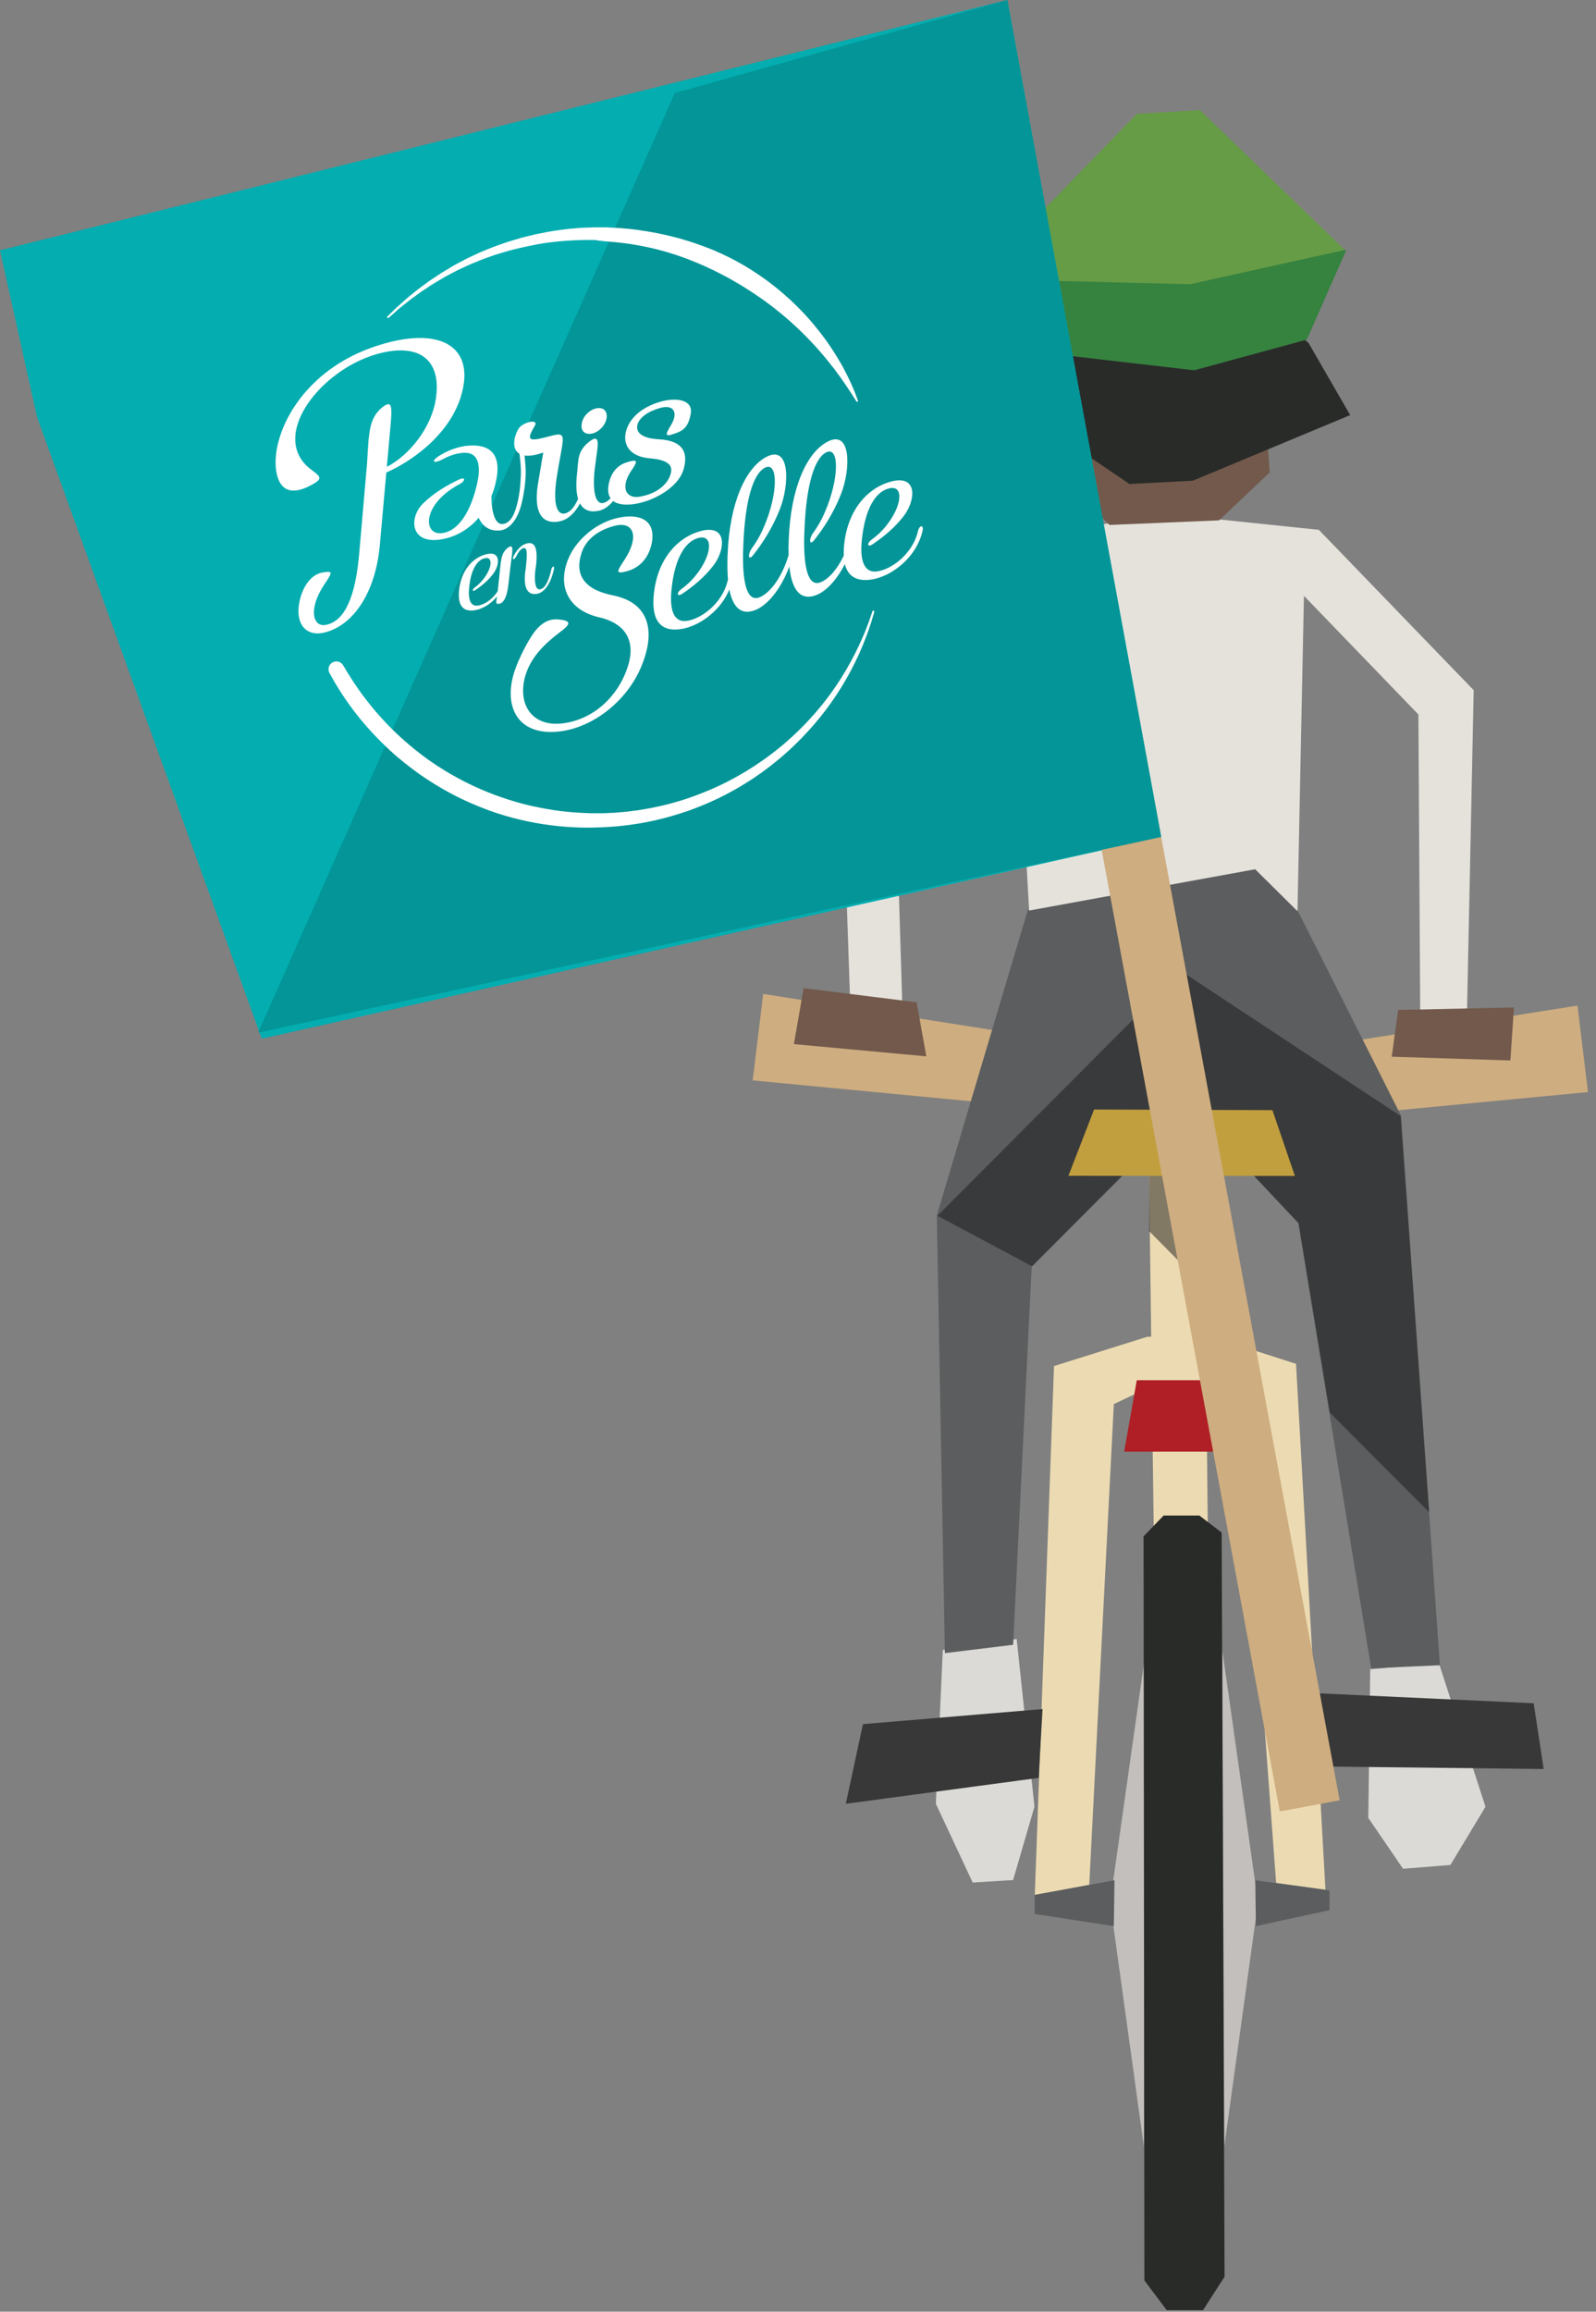 <?xml version="1.0" encoding="UTF-8" standalone="no"?>
<svg
   width="125.381"
   height="181.527"
   viewBox="0 0 125.381 181.527"
   version="1.1"
   xml:space="preserve"
   style="clip-rule:evenodd;fill-rule:evenodd;stroke-linejoin:round;stroke-miterlimit:2"
   id="svg28"
   sodipodi:docname="biker-pes-outbound.svg"
   inkscape:version="1.3.2 (091e20ef0f, 2023-11-25, custom)"
   xmlns:inkscape="http://www.inkscape.org/namespaces/inkscape"
   xmlns:sodipodi="http://sodipodi.sourceforge.net/DTD/sodipodi-0.dtd"
   xmlns="http://www.w3.org/2000/svg"
   xmlns:svg="http://www.w3.org/2000/svg"><rect x="0" y="0" width="125.381" height="181.527" fill="#808080" stroke="none"/><defs
   id="defs28" /><sodipodi:namedview
   id="namedview28"
   pagecolor="#ffffff"
   bordercolor="#666666"
   borderopacity="1.0"
   inkscape:showpageshadow="2"
   inkscape:pageopacity="0.0"
   inkscape:pagecheckerboard="0"
   inkscape:deskcolor="#d1d1d1"
   inkscape:zoom="3.6786723"
   inkscape:cx="-13.999616"
   inkscape:cy="109.55039"
   inkscape:window-width="1920"
   inkscape:window-height="1080"
   inkscape:window-x="0"
   inkscape:window-y="0"
   inkscape:window-maximized="1"
   inkscape:current-layer="svg28"
   showgrid="false" />
    <g
   id="biker-01-outbound"
   transform="matrix(0.635,0,0,0.635,-2820.906,-366.793)">
        <g
   transform="matrix(2,0,0,2,-4384.39,-863.694)"
   id="g1">
            <path
   d="m 4484.76,816.084 -0.3,-22.78 3.41,0.009 0.23,22.591 z"
   style="fill:#ecdbb2;fill-rule:nonzero"
   id="path1" />
        </g>
        <g
   transform="matrix(2,0,0,2,-4384.39,-863.694)"
   id="g2">
            <path
   d="m 4471.7,822.688 -0.43,9.5 2.28,4.873 2.5,-0.156 1.32,-4.534 -1.1,-10.37 z"
   style="fill:#dbdad7;fill-rule:nonzero"
   id="path2" />
        </g>
        <g
   transform="matrix(2,0,0,2,-4384.39,-863.694)"
   id="g3">
            <path
   d="m 4502.39,823.5 2.88,8.875 -2.17,3.599 -2.93,0.235 -2.15,-3.146 0.12,-9.188"
   style="fill:#dbdad7;fill-rule:nonzero"
   id="path3" />
        </g>
        <g
   transform="matrix(2,0,0,2,-4384.39,-863.694)"
   id="g4">
            <path
   d="m 4484.6,789.814 3.06,0.039 7.37,-2.943 -0.44,-2.071 -7,2.35 -3.03,0.039 -6.9,-2.188 -0.44,2.289 z"
   style="fill:#e8cd77;fill-rule:nonzero"
   id="path4" />
        </g>
        <g
   transform="matrix(2,0,0,2,-4384.39,-863.694)"
   id="g5">
            <path
   d="m 4495.87,785.214 0.24,4.452 15.5,-1.481 -0.65,-5.347 z"
   style="fill:#cead80;fill-rule:nonzero"
   id="path5" />
        </g>
        <g
   transform="matrix(2,0,0,2,-4384.39,-863.694)"
   id="g6">
            <path
   d="m 4475.68,784.491 -0.24,4.455 -15.5,-1.484 0.65,-5.347 z"
   style="fill:#cead80;fill-rule:nonzero"
   id="path6" />
        </g>
        <g
   transform="matrix(2,0,0,2,-4384.39,-863.694)"
   id="g7">
            <path
   d="m 4485,791.209 -7.8,7.757 -1.15,23.394 -4.22,0.515 -0.5,-27.063 5.63,-18.89 14.09,-2.516 2.54,2.438 6.46,12.809 2.4,33.972 -4.25,0.188 -4.51,-27.516 -5.08,-5.438 z"
   style="fill:#5b5d5e;fill-rule:nonzero"
   id="path7" />
        </g>
        <g
   transform="matrix(2,0,0,2,-4384.39,-863.694)"
   id="g8">
            <path
   d="m 4477.04,776.962 -1,-17.875 -7.33,7.916 0.5,16.252 -3.22,-0.084 -0.62,-17.918 9.75,-10.916 6.93,-1.339 6.09,-0.288 6.82,0.71 9.58,9.916 -0.42,20.252 -2.89,-0.478 -0.11,-18.273 -7.08,-7.334 -0.4,19.497 -2.62,-2.594 z"
   style="fill:#e5e2dc;fill-rule:nonzero"
   id="path8" />
        </g>
        <g
   transform="matrix(2,0,0,2,-4384.39,-863.694)"
   id="g9">
            <path
   d="m 4482.01,753.119 6.78,-0.285 3.13,-2.961 -0.78,-11.926 -6.48,0.32 -6.06,0.299 0.15,11.307 z"
   style="fill:#72594b;fill-rule:nonzero"
   id="path9" />
        </g>
        <g
   transform="matrix(2,0,0,2,-4384.39,-863.694)"
   id="g11">
            <g
   opacity="0.5"
   id="g10">
                <path
   d="m 4484.89,791.23 5.86,1.927 2.96,3.125 1.93,11.721 6.15,6.165 -1.77,-24.501 -13.57,-8.959 -15.08,15.126 5.86,3.125 z"
   style="fill:#171817;fill-rule:nonzero"
   id="path10" />
            </g>
        </g>
        <g
   transform="matrix(2,0,0,2,-4384.39,-863.694)"
   id="g12">
            <path
   d="m 4478.7,740.47 -2,1.53 -1.5,3.125 8.05,5.463 3.92,-0.207 9.73,-4.054 -2.57,-4.452 -3.03,-2.747 z"
   style="fill:#292b29;fill-rule:nonzero"
   id="path11" />
        </g>
        <g
   transform="matrix(2,0,0,2,-4384.39,-863.694)"
   id="g13">
            <path
   d="m 4477.41,741.054 9.8,0.677 6.64,-2.319 2.7,-3.319 -8.94,-8.624 -3.91,0.23 -9.91,10.206 z"
   style="fill:#669c46;fill-rule:nonzero"
   id="path12" />
        </g>
        <g
   transform="matrix(2,0,0,2,-4384.39,-863.694)"
   id="g14">
            <path
   d="m 4463.09,781.759 -0.6,3.46 8.19,0.756 -0.6,-3.343 z"
   style="fill:#72594b;fill-rule:nonzero"
   id="path13" />
        </g>
        <g
   transform="matrix(2,0,0,2,-4384.39,-863.694)"
   id="g15">
            <path
   d="m 4499.87,783.106 -0.4,2.891 7.34,0.233 0.22,-3.277 z"
   style="fill:#72594b;fill-rule:nonzero"
   id="path14" />
        </g>
        <g
   transform="matrix(2,0,0,2,-4384.39,-863.694)"
   id="g16">
            <path
   d="m 4496.67,736.093 -2.45,5.566 -6.97,1.898 -10.03,-1.163 -3.43,-4.489 13.21,0.33 z"
   style="fill:#36823f;fill-rule:nonzero"
   id="path15" />
        </g>
        <g
   transform="matrix(2,0,0,2,-4384.39,-863.694)"
   id="g17">
            <path
   d="m 4484.26,822.692 -2.21,15.597 2.09,15.106 z"
   style="fill:#c2bfbc;fill-rule:nonzero"
   id="path16" />
        </g>
        <g
   transform="matrix(2,0,0,2,-4384.39,-863.694)"
   id="g18">
            <path
   d="m 4488.99,822.692 2.21,15.597 -2.09,15.106 z"
   style="fill:#c2bfbc;fill-rule:nonzero"
   id="path17" />
        </g>
        <g
   transform="matrix(2,0,0,2,-4384.39,-863.694)"
   id="g19">
            <path
   d="m 4485.36,814.367 -1.24,1.288 0.05,46.009 1.38,1.836 h 2.25 l 1.33,-2.07 -0.18,-46.009 -1.38,-1.054 z"
   style="fill:#292b29;fill-rule:nonzero"
   id="path18" />
        </g>
        <g
   transform="matrix(2,0,0,2,-4384.39,-863.694)"
   id="g20">
            <path
   d="m 4492.32,837.086 3.05,0.415 -1.82,-32.513 -5.3,-1.704 -3.9,0.03 -5.77,1.811 -1.19,32.75 3.37,-0.672 1.52,-29.726 2.17,-1.026 3.94,0.03 1.72,0.908 z"
   style="fill:#ecdbb2;fill-rule:nonzero"
   id="path19" />
        </g>
        <g
   transform="matrix(2,0,0,2,-4384.39,-863.694)"
   id="g21">
            <path
   d="m 4491.03,836.919 4.59,0.633 v 1.215 l -4.55,0.99 z"
   style="fill:#5b5d5e;fill-rule:nonzero"
   id="path20" />
        </g>
        <g
   transform="matrix(2,0,0,2,-4384.39,-863.694)"
   id="g22">
            <path
   d="m 4482.32,836.919 -4.94,0.902 v 1.182 l 4.9,0.754 z"
   style="fill:#5b5d5e;fill-rule:nonzero"
   id="path21" />
        </g>
        <g
   transform="matrix(2,0,0,2,-4384.39,-863.694)"
   id="g23">
            <path
   d="m 4477.63,830.589 -11.93,1.602 1.06,-4.925 11.11,-0.932 z"
   style="fill:#373837;fill-rule:nonzero"
   id="path22" />
        </g>
        <g
   transform="matrix(2,0,0,2,-4384.39,-863.694)"
   id="g24">
            <path
   d="m 4494.98,829.884 13.89,0.156 -0.62,-4.064 -13.51,-0.625 z"
   style="fill:#373837;fill-rule:nonzero"
   id="path23" />
        </g>
        <g
   transform="matrix(2,0,0,2,-4384.39,-863.694)"
   id="g26">
            <g
   opacity="0.5"
   id="g25">
                <path
   d="m 4487.97,800.322 -3.5,-3.531 v -3.469 l 3.4,0.063 z"
   style="fill:#171817;fill-rule:nonzero"
   id="path24" />
            </g>
        </g>
        <g
   transform="matrix(2,0,0,2,-4384.39,-863.694)"
   id="g27">
            <path
   d="m 4479.47,793.362 14.01,0.009 -1.39,-4.069 -11.03,-0.039 z"
   style="fill:#c19f3e;fill-rule:nonzero"
   id="path26" />
        </g>
        <g
   transform="matrix(2,0,0,2,-4384.39,-863.694)"
   id="g28">
            <path
   d="m 4483.7,806.001 -0.78,4.416 h 6.78 l -0.55,-4.416 z"
   style="fill:#af1f25;fill-rule:nonzero"
   id="path27" />
        </g>
    </g>
<g
   id="g38"><g
     id="g37"><path
       style="fill:#03adb0;fill-opacity:1;stroke:none;stroke-width:1.411px;stroke-linecap:butt;stroke-linejoin:miter;stroke-opacity:1"
       d="M 79.136,0 91.224,65.724 20.564,81.565 2.901,32.72 0,19.657 10.825,16.968 Z"
       id="path25"
       sodipodi:nodetypes="ccccccc" /><g
       id="g36"><path
         style="fill:#03adb0;fill-opacity:1;stroke:#cead80;stroke-width:4.781;stroke-linecap:butt;stroke-linejoin:miter;stroke-dasharray:none;stroke-opacity:1"
         d="M 102.891,141.807 78.1,8.045"
         id="path28" /><path
         style="fill:#039597;fill-opacity:1;stroke:none;stroke-width:1.411px;stroke-linecap:butt;stroke-linejoin:miter;stroke-opacity:1"
         d="M 79.136,0 91.224,65.724 20.279,81.089 53.012,7.31 Z"
         id="path36"
         sodipodi:nodetypes="ccccc" /></g></g><g
     id="Calque_1"
     transform="matrix(0.058,0,0,0.058,-53.746,-38.952)">
	<g
   id="g35">
		<path
   class="st22"
   d="m 2109.878,1498.242 c -0.598,-0.206 -1.201,0.088 -1.407,0.686 0,0 -1.235,3.488 -3.399,9.867 -0.516,1.595 -1.134,3.389 -1.854,5.382 -0.719,1.893 -1.641,4.084 -2.464,6.376 -0.923,2.291 -1.848,4.782 -2.874,7.372 -1.026,2.59 -2.354,5.377 -3.583,8.264 -5.017,11.65 -11.855,25.383 -20.608,40.696 -8.853,15.212 -19.819,31.803 -33.389,48.668 -13.569,16.865 -29.641,33.905 -48.204,50.12 -4.542,4.155 -9.481,8.005 -14.42,11.956 -2.421,2.076 -5.039,3.85 -7.559,5.825 -2.519,1.875 -5.039,3.85 -7.758,5.723 -2.619,1.874 -5.337,3.647 -8.056,5.52 -1.309,0.887 -2.719,1.873 -4.028,2.76 -1.409,0.886 -2.818,1.772 -4.127,2.659 -2.818,1.772 -5.536,3.545 -8.354,5.317 -2.817,1.672 -5.734,3.343 -8.651,5.014 -23.137,13.569 -48.649,24.614 -75.239,33.449 -13.442,4.166 -26.982,8.03 -40.909,10.691 -6.916,1.531 -13.926,2.561 -20.939,3.791 -3.506,0.565 -7.01,0.93 -10.614,1.394 -3.505,0.465 -7.01,0.93 -10.612,1.194 l -10.61,0.894 c -1.802,0.182 -3.503,0.265 -5.303,0.247 l -5.303,0.247 -5.303,0.247 c -0.9,-0.01 -1.801,0.082 -2.701,0.073 l -2.7,-0.027 c -3.5,-0.035 -7.101,0.029 -10.6,-0.01 l -2.7,-0.027 -2.499,-0.125 -5.398,-0.254 -5.398,-0.254 c -1.799,-0.118 -3.498,-0.235 -5.197,-0.352 l -5.197,-0.352 c -1.699,-0.117 -3.498,-0.235 -5.196,-0.452 -3.497,-0.335 -6.993,-0.77 -10.389,-1.104 -13.883,-1.739 -27.459,-4.275 -40.83,-7.209 -13.27,-3.033 -26.233,-6.863 -38.79,-11.189 -25.116,-8.552 -48.407,-19.485 -69.387,-31.596 -2.585,-1.526 -5.17,-3.052 -7.755,-4.578 -2.484,-1.625 -5.069,-3.151 -7.553,-4.776 -1.192,-0.812 -2.485,-1.525 -3.677,-2.337 -1.192,-0.812 -2.384,-1.624 -3.576,-2.436 -2.384,-1.624 -4.768,-3.248 -7.152,-4.872 -4.567,-3.346 -9.235,-6.593 -13.5,-10.036 -2.183,-1.722 -4.367,-3.344 -6.45,-5.065 -2.083,-1.721 -4.166,-3.442 -6.149,-5.162 -16.264,-13.664 -30.027,-27.402 -41.399,-40.316 -2.868,-3.229 -5.637,-6.357 -8.105,-9.482 -2.569,-3.126 -5.04,-6.051 -7.309,-9.074 -2.271,-2.923 -4.543,-5.746 -6.516,-8.466 -1.973,-2.72 -3.946,-5.44 -5.722,-7.858 -1.775,-2.518 -3.351,-4.934 -4.928,-7.25 -1.577,-2.316 -3.056,-4.431 -4.236,-6.443 -1.28,-2.013 -2.461,-3.925 -3.544,-5.636 -0.592,-0.806 -1.083,-1.711 -1.576,-2.416 -0.492,-0.805 -0.885,-1.509 -1.378,-2.214 -3.343,-5.734 -5.213,-8.753 -5.213,-8.753 l -0.197,-0.302 c -2.951,-4.93 -9.233,-6.693 -14.362,-3.844 -5.129,2.849 -6.894,9.332 -4.045,14.46 0,0 1.868,3.219 5.207,9.353 3.44,6.035 8.851,14.889 16.144,25.663 7.393,10.775 16.865,23.57 28.928,37.291 5.932,6.86 12.661,13.927 19.889,21.2 1.782,1.818 3.665,3.537 5.547,5.356 1.882,1.819 3.864,3.639 5.746,5.458 1.982,1.82 4.065,3.541 6.046,5.461 0.991,0.91 2.082,1.821 3.073,2.731 1.091,0.911 2.182,1.822 3.274,2.633 2.182,1.822 4.364,3.644 6.546,5.466 2.182,1.822 4.565,3.546 6.847,5.369 4.564,3.646 9.43,6.995 14.294,10.644 2.483,1.725 5.066,3.451 7.548,5.176 1.292,0.813 2.583,1.726 3.875,2.539 1.292,0.813 2.584,1.626 3.975,2.54 2.684,1.627 5.267,3.353 7.95,4.98 2.784,1.628 5.468,3.255 8.252,4.883 11.136,6.412 22.876,12.53 35.222,17.953 3.086,1.431 6.173,2.762 9.36,3.994 3.187,1.332 6.274,2.663 9.562,3.896 3.188,1.232 6.476,2.465 9.664,3.697 3.289,1.133 6.578,2.266 9.867,3.399 13.357,4.334 27.121,8.072 41.192,11.013 14.071,2.941 28.55,5.186 43.136,6.632 3.697,0.337 7.295,0.573 10.992,0.91 1.798,0.218 3.698,0.237 5.597,0.356 l 5.598,0.256 c 1.899,0.119 3.798,0.238 5.598,0.256 l 5.4,0.054 5.4,0.054 2.9,0.029 2.801,-0.072 c 3.701,-0.063 7.402,-0.126 11.103,-0.289 l 2.801,-0.072 c 0.9,0.01 1.801,-0.082 2.802,-0.172 l 5.604,-0.344 5.604,-0.344 c 1.801,-0.082 3.703,-0.263 5.605,-0.444 l 11.113,-1.189 c 3.704,-0.363 7.41,-0.926 11.015,-1.49 3.706,-0.563 7.411,-1.026 11.018,-1.69 7.315,-1.427 14.627,-2.654 21.746,-4.483 14.433,-3.256 28.578,-7.614 42.325,-12.277 27.5,-9.825 53.526,-22.265 77.074,-37.03 2.919,-1.871 5.837,-3.642 8.756,-5.513 2.82,-1.972 5.639,-3.844 8.459,-5.816 1.41,-0.986 2.819,-1.872 4.229,-2.858 1.41,-0.986 2.72,-1.973 4.031,-3.06 2.72,-1.973 5.441,-4.046 8.061,-6.02 2.621,-2.074 5.242,-4.148 7.763,-6.223 2.521,-2.075 5.141,-4.049 7.563,-6.225 4.844,-4.352 9.785,-8.402 14.329,-12.857 18.475,-17.416 34.257,-35.459 47.434,-53.128 13.178,-17.669 23.751,-34.964 32.109,-50.681 8.359,-15.817 14.701,-29.954 19.221,-42.01 1.13,-2.989 2.258,-5.778 3.285,-8.468 0.927,-2.691 1.752,-5.183 2.576,-7.575 0.824,-2.392 1.545,-4.485 2.265,-6.478 0.62,-1.994 1.139,-3.889 1.655,-5.484 1.966,-6.581 3.001,-10.07 3.001,-10.07 -0.193,-0.702 -0.587,-1.306 -1.085,-1.511 z"
   id="path27-5"
   style="fill:#ffffff" />
		<path
   class="st22"
   d="m 1458.46,1097.202 c 2.119,-1.879 4.641,-4.054 7.569,-6.825 3.125,-2.469 6.655,-5.434 10.687,-8.594 3.933,-3.261 8.567,-6.615 13.603,-10.264 1.209,-0.888 2.519,-1.875 3.828,-2.762 1.31,-0.987 2.62,-1.974 4.029,-2.86 2.819,-1.872 5.638,-3.744 8.658,-5.714 1.51,-0.985 3.02,-1.97 4.531,-3.055 1.51,-0.985 3.219,-1.868 4.829,-2.852 3.22,-1.968 6.64,-3.934 10.06,-6 0.805,-0.492 1.71,-0.983 2.616,-1.574 0.905,-0.491 1.81,-0.982 2.715,-1.473 1.81,-0.982 3.62,-1.964 5.53,-2.945 1.81,-0.982 3.72,-1.963 5.63,-2.944 0.905,-0.491 1.91,-0.981 2.815,-1.472 1.005,-0.49 2.009,-0.88 2.914,-1.371 3.919,-1.861 8.038,-3.72 12.158,-5.679 2.01,-0.98 4.219,-1.858 6.328,-2.737 2.109,-0.879 4.318,-1.757 6.527,-2.635 2.209,-0.878 4.418,-1.756 6.628,-2.734 2.208,-0.778 4.517,-1.655 6.825,-2.432 2.308,-0.777 4.617,-1.654 6.925,-2.431 2.308,-0.777 4.618,-1.754 7.024,-2.33 4.815,-1.452 9.63,-2.904 14.544,-4.355 4.914,-1.351 10.025,-2.5 15.138,-3.749 5.114,-1.349 10.323,-2.297 15.534,-3.345 2.605,-0.474 5.212,-1.148 7.917,-1.621 2.704,-0.373 5.411,-1.046 8.015,-1.42 21.533,-3.185 43.95,-4.76 66.649,-4.533 l 4.3,0.043 4.193,0.742 c 2.899,0.129 5.792,0.858 8.79,0.988 1.5,0.015 2.898,0.229 4.297,0.343 l 4.197,0.342 c 2.798,0.228 5.596,0.456 8.492,0.785 2.897,0.329 5.694,0.657 8.591,0.986 l 4.295,0.543 4.294,0.643 8.486,1.385 c 2.795,0.528 5.69,1.057 8.485,1.585 5.69,1.057 11.276,2.413 16.864,3.669 2.794,0.628 5.586,1.456 8.279,2.183 2.793,0.728 5.586,1.456 8.277,2.283 2.692,0.827 5.484,1.655 8.175,2.582 l 4.088,1.241 3.986,1.44 c 2.691,0.927 5.382,1.854 7.973,2.78 2.69,1.027 5.28,2.053 7.87,3.079 5.281,1.953 10.357,4.304 15.536,6.456 2.59,1.026 5.077,2.351 7.566,3.476 2.488,1.225 5.078,2.251 7.566,3.476 9.85,4.999 19.602,9.897 28.747,15.389 9.348,5.194 18.191,10.983 26.834,16.669 2.186,1.422 4.271,2.943 6.357,4.364 2.086,1.421 4.171,2.942 6.257,4.363 1.985,1.52 4.07,3.041 6.056,4.461 1.985,1.52 4.071,2.941 5.956,4.46 15.58,12.056 29.556,24.497 41.835,36.721 12.178,12.223 22.86,24.13 31.75,35.12 2.273,2.723 4.346,5.444 6.42,8.065 0.987,1.31 2.075,2.521 3.062,3.831 0.987,1.31 1.875,2.519 2.762,3.828 1.876,2.419 3.652,4.837 5.329,7.154 1.577,2.316 3.155,4.532 4.634,6.647 2.959,4.13 5.42,8.055 7.686,11.377 1.083,1.711 2.168,3.222 3.054,4.631 0.886,1.409 1.773,2.718 2.461,3.925 2.954,4.63 4.529,7.146 4.529,7.146 l 2.01,-0.98 c 0,0 -0.972,-2.81 -3.02,-8.031 -0.487,-1.305 -1.072,-2.811 -1.656,-4.417 -0.684,-1.607 -1.367,-3.314 -2.248,-5.223 -1.663,-3.717 -3.32,-8.034 -5.772,-12.758 -1.176,-2.412 -2.352,-4.824 -3.626,-7.437 -1.374,-2.614 -2.748,-5.228 -4.22,-8.043 -0.786,-1.408 -1.572,-2.816 -2.358,-4.224 -0.786,-1.408 -1.671,-2.917 -2.557,-4.326 -1.771,-2.918 -3.54,-6.036 -5.509,-9.155 -7.776,-12.479 -17.341,-25.975 -29.002,-39.892 -1.483,-1.715 -2.865,-3.529 -4.448,-5.245 -1.583,-1.716 -3.066,-3.431 -4.648,-5.247 -3.065,-3.531 -6.431,-6.965 -9.896,-10.5 -3.365,-3.534 -7.03,-6.971 -10.695,-10.508 -0.891,-0.909 -1.883,-1.719 -2.774,-2.628 -0.992,-0.81 -1.883,-1.719 -2.875,-2.529 -1.883,-1.719 -3.866,-3.439 -5.849,-5.159 -15.763,-13.758 -33.634,-26.738 -53.319,-38.336 -2.486,-1.425 -4.972,-2.85 -7.458,-4.275 -2.587,-1.326 -5.073,-2.751 -7.66,-4.077 -1.293,-0.713 -2.587,-1.326 -3.88,-2.039 -1.294,-0.613 -2.588,-1.226 -3.981,-1.94 -2.588,-1.226 -5.275,-2.553 -7.963,-3.78 -2.688,-1.227 -5.377,-2.354 -8.065,-3.581 -2.689,-1.127 -5.377,-2.354 -8.167,-3.382 -5.58,-2.056 -11.057,-4.311 -16.739,-6.168 -2.791,-0.928 -5.681,-1.957 -8.472,-2.885 -2.892,-0.829 -5.783,-1.758 -8.575,-2.586 l -4.287,-1.343 -4.389,-1.144 c -2.893,-0.729 -5.885,-1.559 -8.777,-2.288 -2.893,-0.729 -5.887,-1.359 -8.88,-2.089 -2.994,-0.63 -5.887,-1.359 -8.882,-1.889 -5.989,-1.16 -11.877,-2.319 -17.869,-3.179 -2.996,-0.43 -5.991,-0.96 -8.986,-1.39 l -8.99,-1.09 -4.495,-0.545 -4.497,-0.345 c -2.998,-0.23 -5.996,-0.46 -8.993,-0.79 -2.998,-0.23 -6.098,-0.261 -9.095,-0.491 l -4.598,-0.246 c -1.499,-0.115 -2.999,-0.13 -4.499,-0.145 -2.9,-0.029 -5.8,-0.058 -8.801,0.012 l -4.5,-0.045 -4.502,0.155 c -3.001,0.07 -5.903,0.241 -8.904,0.311 l -4.402,0.156 c -1.501,0.085 -2.901,0.071 -4.403,0.256 -5.906,0.541 -11.711,1.083 -17.417,1.626 -11.515,1.485 -22.932,3.071 -33.856,5.461 -2.706,0.573 -5.511,1.045 -8.217,1.618 -2.707,0.673 -5.414,1.346 -8.121,2.019 -5.314,1.347 -10.726,2.493 -15.843,4.242 -5.216,1.548 -10.331,2.997 -15.347,4.647 -5.018,1.75 -9.935,3.501 -14.753,5.253 -2.408,0.776 -4.819,1.852 -7.128,2.729 -2.31,0.977 -4.72,1.953 -7.029,2.83 -2.31,0.977 -4.619,1.854 -6.829,2.832 -2.211,1.078 -4.421,2.056 -6.632,3.134 -2.21,0.978 -4.321,2.057 -6.531,3.035 -2.11,0.979 -4.32,1.957 -6.332,3.137 -4.122,2.159 -8.144,4.319 -12.064,6.38 -1.005,0.49 -2.011,1.08 -2.916,1.571 -1.006,0.59 -1.911,1.081 -2.817,1.672 -1.911,1.081 -3.723,2.263 -5.534,3.345 -1.811,1.082 -3.622,2.164 -5.433,3.246 -0.905,0.491 -1.811,1.082 -2.716,1.573 -0.906,0.591 -1.711,1.083 -2.517,1.675 -3.423,2.266 -6.745,4.433 -9.967,6.601 -1.611,1.084 -3.221,2.068 -4.732,3.153 -1.511,1.085 -3.022,2.17 -4.433,3.256 -2.922,2.171 -5.743,4.243 -8.463,6.216 -1.41,0.986 -2.72,1.973 -3.931,3.061 -1.31,0.987 -2.52,1.975 -3.73,2.963 -4.84,3.952 -9.376,7.506 -13.211,11.068 -3.835,3.462 -7.366,6.527 -10.393,9.197 -2.828,2.772 -5.253,5.248 -7.272,7.128 -3.939,3.861 -6.06,5.94 -6.06,5.94 l 1.584,1.616 c -0.104,0.399 2.116,-1.579 6.253,-5.238 z"
   id="path28-6"
   style="fill:#ffffff" />
		<path
   class="st22"
   d="m 1729.36,1258.422 c 9.226,-2.508 17.512,-11.125 19.015,-21.411 1.102,-10.19 -5.953,-14.76 -15.278,-12.254 -8.925,2.411 -17.512,11.125 -18.614,21.315 -1.502,10.185 5.954,14.66 14.877,12.35 z"
   id="path29"
   style="fill:#ffffff" />
		<path
   class="st22"
   d="m 1839.66,1258.926 c 12.641,-4.074 19.193,-9.208 22.466,-26.476 4.002,-20.161 -19.875,-22.6 -39.127,-17.492 -22.562,6.074 -41.491,18.886 -47.889,38.623 -5.994,19.341 4.036,36.342 31.716,38.519 31.075,2.611 31.667,13.418 26.748,25.269 -6.237,13.638 -20.73,22.894 -38.866,26.412 -19.142,4.109 -28.593,-10.787 -13.662,-33.839 9.338,-13.707 10.068,-16.7 -2.567,-13.326 -12.333,3.277 -22.609,10.774 -26.885,28.332 -2.298,9.777 -1.166,16.589 2.088,21.222 -3.135,3.469 -6.356,5.537 -9.965,6.401 -10.623,2.194 -14.839,-16.149 -11.54,-46.018 l 1.075,-7.49 c 2.304,-20.378 7.91,-40.923 -6.49,-30.966 -19.238,13.708 -16.377,27.538 -18.549,44.817 -1.652,15.184 -0.962,26.192 1.46,34.016 -5.221,12.048 -11.285,18.388 -17.899,19.822 -10.924,2.291 -15.966,-13.46 -11.547,-45.318 8.365,-56.419 16.763,-66.135 -6.2,-59.965 -30.181,7.998 -35.987,8.54 -23.069,-13.232 6.206,-10.538 -16.65,-5.067 -21.939,3.781 -6.921,12.031 -9.177,27.61 1.062,33.812 0.398,0.204 0.469,3.105 0.564,3.606 0.188,1.202 0.376,2.404 0.463,3.705 0.276,2.403 0.551,4.906 0.726,7.408 0.348,5.204 0.495,10.505 0.243,15.703 -0.54,13.995 -2.085,28.481 -6.12,41.941 -2.278,7.778 -5.979,17.841 -13.918,21.662 -1.608,0.784 -3.312,1.167 -5.113,1.249 -9.203,0.208 -14.357,-14.344 -14.726,-37.449 1.949,-4.881 3.701,-10.063 5.157,-15.649 11.652,-45.086 -10.446,-55.407 -37.472,-52.978 -10.911,1.091 -23.051,4.97 -34.415,11.356 -16.694,9.333 -13.145,14.469 1.735,6.518 8.949,-4.811 18.378,-7.716 26.984,-8.23 20.715,-1.393 25.132,16.952 17.638,46.279 -10.308,40.699 -27.905,60.324 -46.527,62.438 -22.327,2.577 -25.332,-26.855 2.013,-51.282 7.469,-6.826 15.418,-11.746 22.757,-15.573 6.635,-3.434 7.602,-10.124 -1.643,-5.717 -15.071,7.05 -33.477,17.466 -48.525,32.216 -19.289,18.808 -17.84,53.824 20.907,49.312 20.125,-2.399 39.426,-12.406 54.201,-29.759 6.457,14.365 17.522,17.876 27.828,17.279 12.508,-0.775 21.123,-12.189 25.729,-22.744 4.093,-9.259 5.994,-19.341 7.694,-29.324 1.487,-8.686 2.374,-17.377 2.462,-26.177 0.078,-7.8 -0.845,-15.509 -1.567,-23.317 5.792,0.858 14.301,-0.057 25.342,-4.047 0,0 -2.118,11.779 -7.229,42.83 -7.695,49.425 14.159,54.144 30.901,50.012 9.123,-2.209 18.399,-9.816 26.14,-23.84 5.893,10.759 16.28,12.064 26.205,9.663 6.316,-1.537 12.758,-5.773 18.631,-13.014 8.04,6.081 21.944,5.72 34.371,3.044 24.654,-5.253 53.531,-22.765 60.547,-44.396 5.99,-18.941 4.802,-40.154 -33.079,-42.233 -20.491,-1.005 -30.623,-7.807 -29.22,-18.093 1.506,-10.585 14.195,-19.459 30.644,-24.195 20.559,-5.795 24.223,7.843 15.476,22.456 -8.541,14.015 -8.87,16.912 3.776,12.438 z"
   id="path30"
   style="fill:#ffffff" />
		<path
   class="st22"
   d="m 1775.695,1444.995 c 14.138,-3.759 27.543,-14.125 32.947,-34.472 8.757,-35.614 -16.463,-43.767 -43.42,-38.136 -29.059,5.709 -55.38,27.647 -66.919,51.533 -18.082,38.121 -4.334,73.36 40.166,83.506 29.335,6.594 51.635,26.718 38.33,67.187 -13.31,40.869 -47.013,71.033 -87.267,76.23 -41.858,5.581 -62.052,-25.122 -51.67,-63.22 7.879,-27.823 29.064,-46.211 46.095,-59.242 15.414,-11.346 16.657,-15.634 2.977,-17.671 -12.08,-2.021 -24.503,0.155 -37.582,18.025 -9.739,13.803 -26.153,45.141 -29.671,66.906 -7.229,42.83 16.174,72.666 66.542,66.069 46.366,-6.336 92.942,-43.672 111.136,-92.992 17.774,-47.224 5.622,-82.148 -41.289,-91.218 -39.322,-7.994 -51.213,-28.914 -41.626,-57.52 5.781,-18.043 22.815,-31.373 46.271,-36.839 25.357,-5.546 31.637,16.418 11.634,46.619 -10.763,16.193 -11.994,19.281 3.348,15.234 z"
   id="path31"
   style="fill:#ffffff" />
		<path
   class="st22"
   d="m 2170.057,1390.739 c -6.377,27.638 -31.599,49.686 -53.144,54.071 -19.543,4.205 -26.167,-13.463 -22.765,-43.63 4.518,-41.757 18.738,-63.616 36.185,-68.241 20.857,-5.591 18.869,23.19 -3.912,51.163 -6.178,7.739 -13.137,13.669 -19.686,18.504 -5.843,4.242 -5.912,11.141 2.345,5.524 13.391,-9.066 29.621,-21.905 42.087,-38.481 15.913,-21.242 18.659,-55.716 -17.64,-46.079 -31.485,8.385 -58.08,37.621 -63.344,83.97 -0.661,6.094 -0.915,11.492 -0.663,16.294 -8.786,18.513 -20.418,31.697 -31.162,35.99 -17.273,7.228 -24,-20.141 -22.225,-67.526 2.256,-65.481 14.003,-100.165 29.384,-108.111 18.395,-9.416 17.844,35.68 -1.302,80.091 -5.225,12.448 -11.12,21.89 -16.799,29.733 -5.07,6.95 -4.776,17.553 2.315,8.524 11.547,-14.585 25.454,-35.247 35.919,-61.644 13.34,-33.868 14.28,-87.861 -17.785,-71.482 -27.744,14.223 -50.313,60.999 -52.941,133.677 -0.273,7.298 -0.34,13.997 -0.101,20.1 -8.794,29.313 -24.713,51.155 -39.273,57.01 -17.273,7.228 -24,-20.141 -22.226,-67.426 2.255,-65.381 14.002,-100.065 29.381,-107.911 18.395,-9.416 17.844,35.68 -1.301,79.991 -5.225,12.448 -11.12,21.89 -16.797,29.633 -5.07,6.95 -4.776,17.553 2.315,8.524 11.547,-14.585 25.454,-35.247 35.919,-61.644 13.339,-33.768 14.279,-87.761 -17.787,-71.382 -27.744,14.223 -50.312,60.9 -52.94,133.577 -0.428,12.796 -0.236,23.599 0.572,32.807 -0.104,0.399 -0.209,0.898 -0.414,1.396 -6.377,27.637 -31.599,49.686 -53.144,54.071 -19.543,4.205 -26.167,-13.463 -22.765,-43.63 4.518,-41.757 18.738,-63.616 36.185,-68.241 20.857,-5.591 18.869,23.19 -3.912,51.163 -6.178,7.739 -13.137,13.669 -19.686,18.504 -5.843,4.242 -5.912,11.141 2.345,5.524 13.391,-9.066 29.621,-21.905 42.087,-38.481 15.913,-21.242 18.659,-55.716 -17.64,-46.079 -31.485,8.385 -58.08,37.621 -63.344,83.97 -5.264,46.35 17.264,53.675 42.526,47.528 22.258,-5.678 48.049,-24.62 59.627,-52.306 5.993,30.662 21.259,34.215 37.635,26.678 15.476,-7.545 32.583,-28.075 43.581,-57.867 4.393,40.646 21.142,45.914 39.227,37.495 12.26,-5.978 25.604,-20.245 36.01,-40.742 5.287,21.254 22.659,24.228 41.705,19.718 25.366,-6.447 55.303,-30.048 63.446,-64.268 2.194,-9.379 -4.317,-8.344 -6.1,-0.061 z"
   id="path32"
   style="fill:#ffffff" />
		<path
   class="st22"
   d="m 1602.946,1488.968 c 5.71,-0.943 10.386,-8.597 12.363,-26.178 l 2.525,-22.476 c 2.194,-19.379 6.037,-33.641 -2.624,-27.628 -10.979,7.79 -9.895,19.402 -12.737,43.575 l -1.656,15.584 c -6.202,10.139 -16.476,17.536 -25.596,19.445 -11.124,2.389 -14.924,-7.65 -13.051,-24.932 2.538,-23.776 10.664,-36.295 20.69,-38.895 11.932,-3.181 10.768,13.208 -2.292,29.178 -3.545,4.465 -7.479,7.826 -11.207,10.588 -3.325,2.467 -3.364,6.367 1.369,3.114 7.652,-5.124 16.925,-12.431 24.021,-21.961 9.122,-12.109 10.619,-31.795 -10.037,-26.302 -17.949,4.821 -33.117,21.47 -36.182,47.94 -2.965,26.472 9.794,30.599 24.329,27.145 9.224,-2.308 19.588,-8.704 27.083,-18.13 -1.386,8.586 -2.409,10.876 3.001,9.931 z"
   id="path33"
   style="fill:#ffffff" />
		<path
   class="st22"
   d="m 1652.769,1436.964 c 2.762,-26.174 -2.77,-33.029 -14.31,-29.045 -5.319,1.847 -10.366,6.497 -15.146,14.549 -3.765,6.463 -1.088,8.79 2.271,2.923 3.161,-6.069 5.703,-10.243 9.616,-11.504 6.424,-2.336 5.402,9.854 3.631,26.838 l -0.861,6.092 c -2.971,27.072 7.692,30.779 17.216,28.474 8.421,-2.016 17.022,-12.13 21.729,-32.784 1.454,-5.386 -2.454,-4.625 -3.5,-0.035 -3.872,17.162 -8.858,25.713 -15.07,26.951 -6.214,1.338 -8.508,-9.186 -6.537,-26.267 z"
   id="path34"
   style="fill:#ffffff" />
		<path
   class="st22"
   d="m 1441.471,1405.748 8.445,-94.42 c 15.569,-6.845 35.887,-18.542 54.856,-35.253 20.28,-17.898 45.478,-47.547 50.375,-87.2 1.977,-17.681 -1.681,-31.918 -10.878,-42.211 -9.987,-11.3 -26.529,-17.266 -47.727,-17.479 -15.899,-0.159 -34.23,2.857 -54.493,9.055 -75.734,23.043 -110.919,71.293 -125.088,98.053 -15.39,28.947 -20.901,59.994 -14.313,81.161 3.78,12.038 10.918,18.21 21.318,18.314 5.9,0.059 12.918,-1.771 20.757,-5.593 10.15,-4.999 14.283,-8.257 14.511,-11.055 0.229,-2.898 -3.836,-6.439 -10.388,-11.204 -17.673,-12.777 -25.091,-30.953 -21.375,-52.517 7.322,-42.129 55.991,-88.744 108.347,-104.021 12.537,-3.675 24.056,-5.46 34.255,-5.357 16.399,0.164 28.851,5.089 37.155,14.673 9.491,10.996 12.926,27.431 10.011,48.903 -5.209,40.85 -37.094,79.133 -66.645,94.038 l 1.796,-19.583 c 4.553,-55.257 9.339,-73.81 -7.083,-61.674 -19.452,15.106 -18.957,35.612 -21.465,76.289 l -10.508,120.601 c -4.898,59.754 -19.538,93.609 -45.487,98.35 -17.334,3.327 -24.288,-21.344 -1.75,-54.92 10.661,-15.994 12.185,-18.479 -1.939,-16.12 -13.921,2.061 -24.65,14.854 -30.231,32.899 -9.834,33.303 4.856,54.351 30.913,48.812 38.587,-8.514 71.228,-52.39 76.63,-122.539 z"
   id="path35"
   style="fill:#ffffff" />
	</g>
</g></g></svg>

